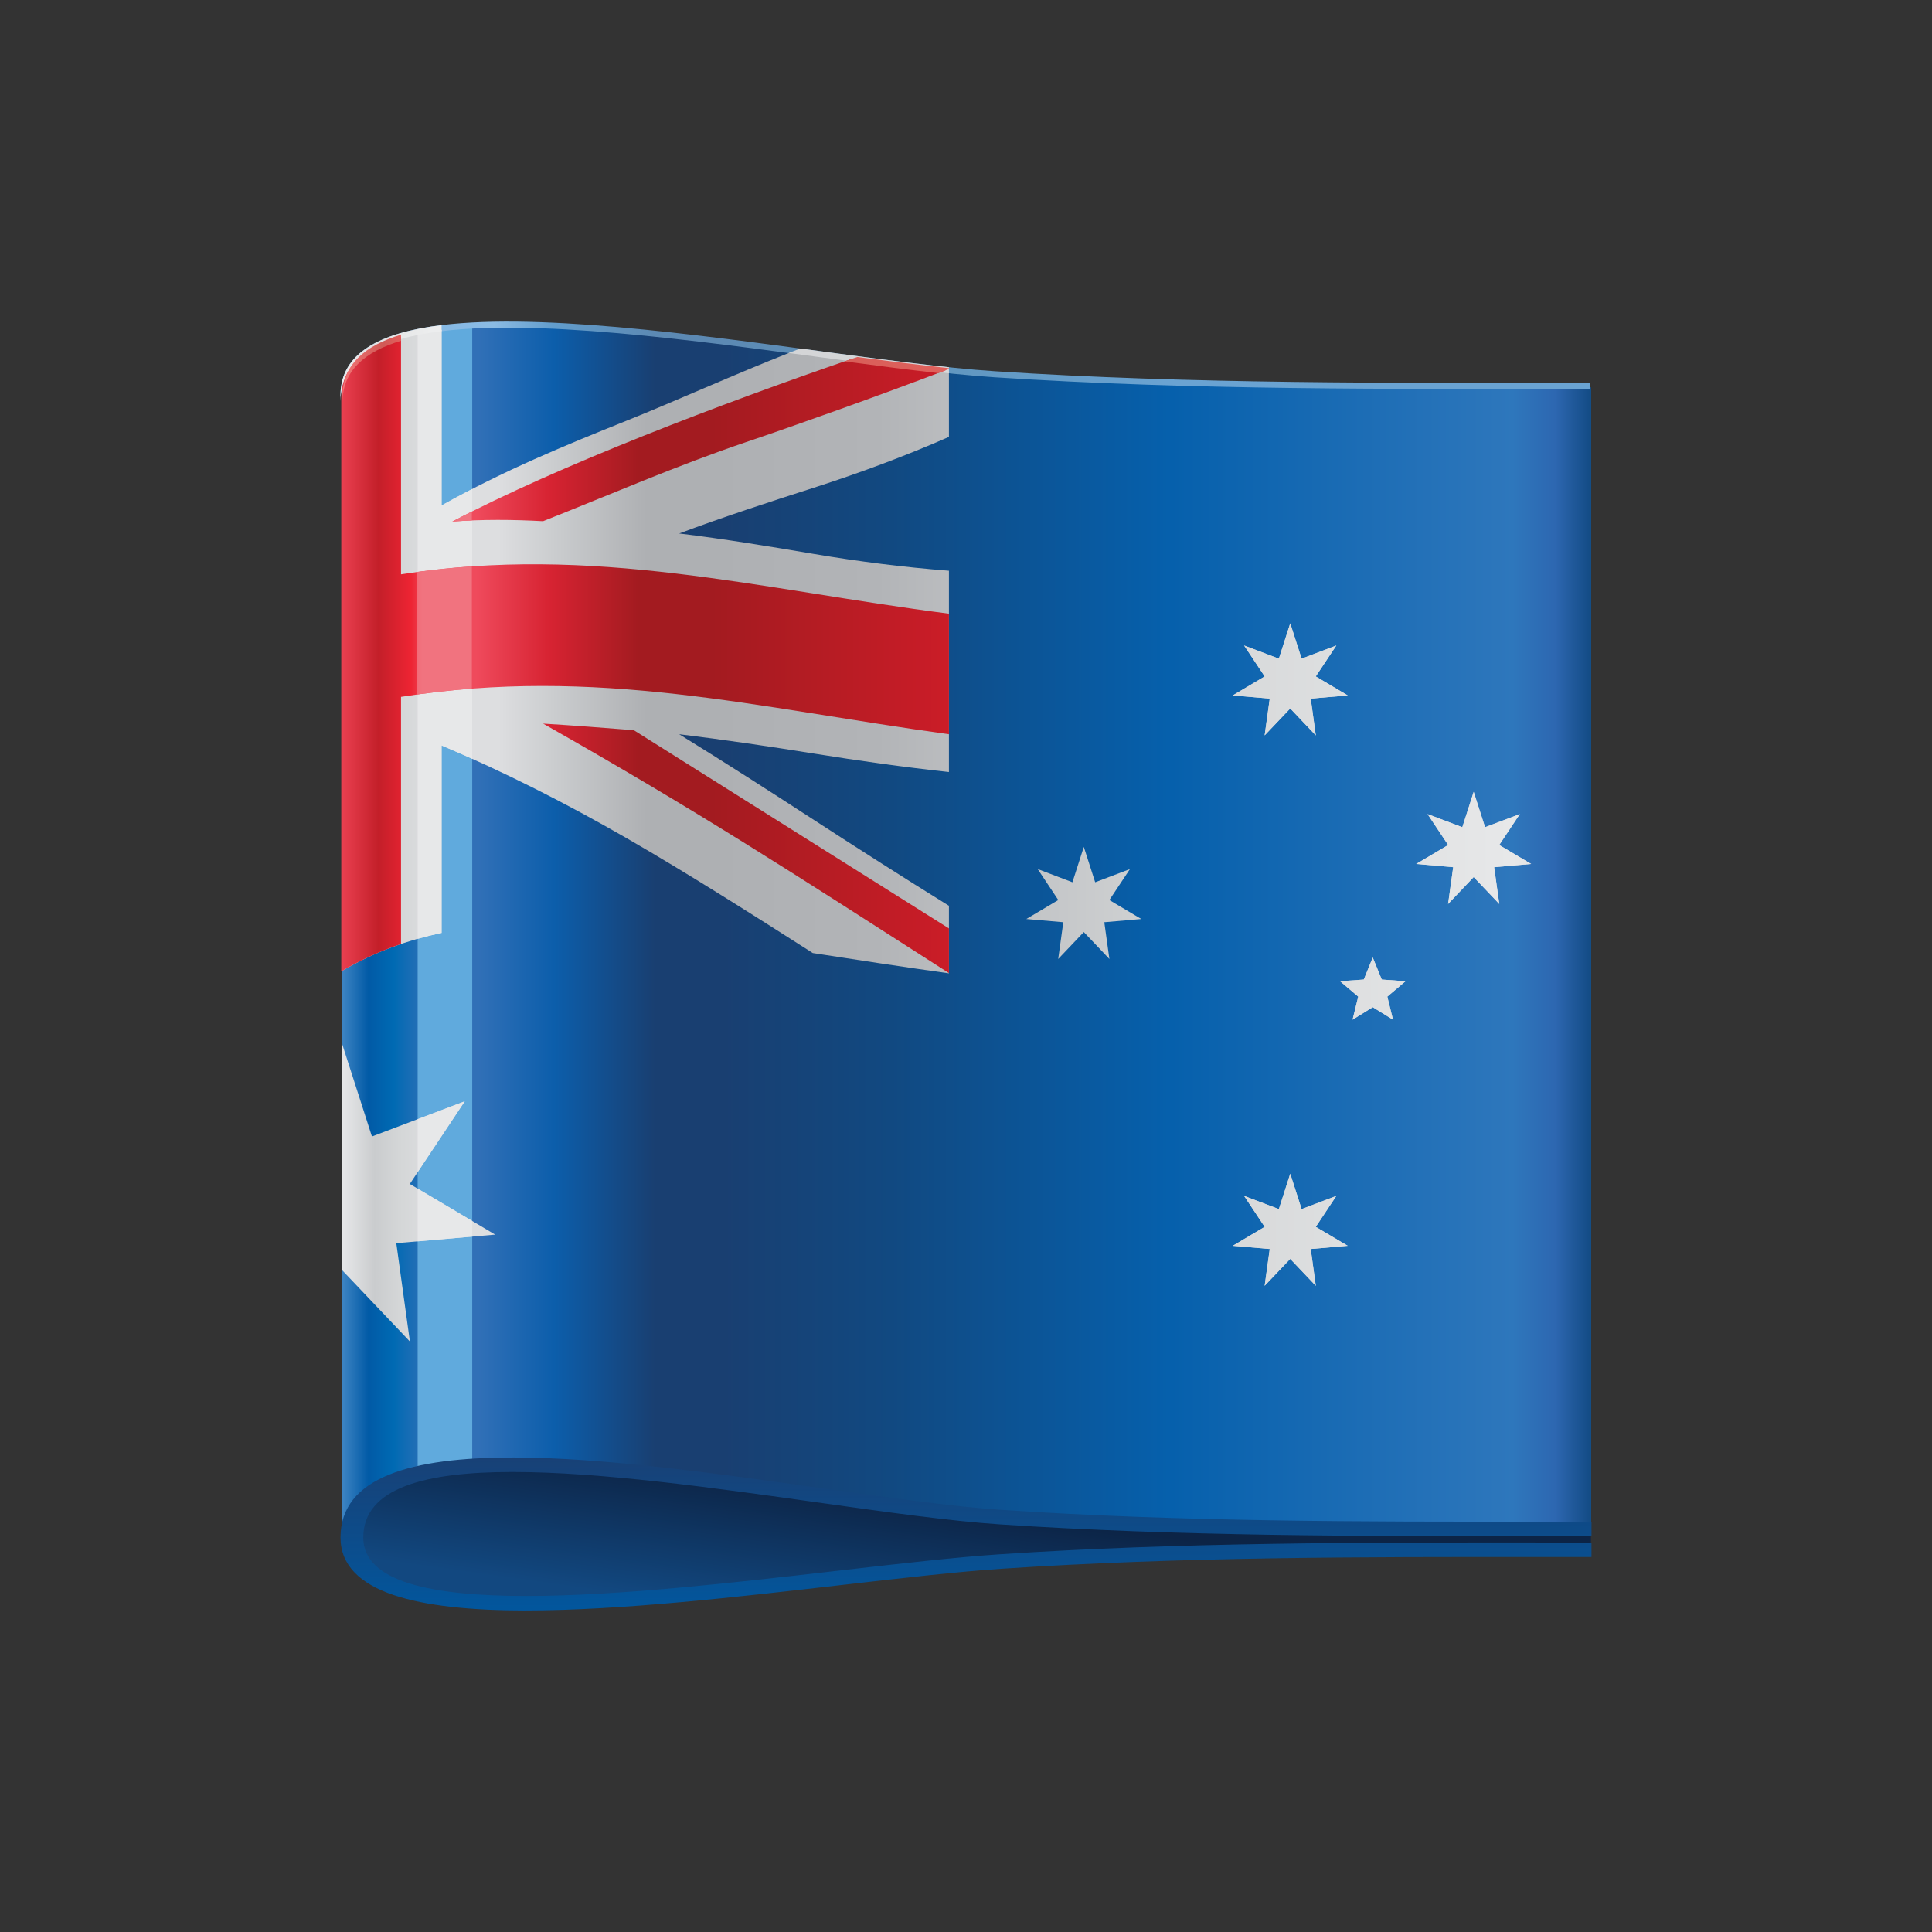 <?xml version="1.0" encoding="utf-8"?>
<!-- Generator: Adobe Illustrator 16.0.0, SVG Export Plug-In . SVG Version: 6.00 Build 0)  -->
<!DOCTYPE svg PUBLIC "-//W3C//DTD SVG 1.1//EN" "http://www.w3.org/Graphics/SVG/1.1/DTD/svg11.dtd">
<svg version="1.1" id="图形" xmlns="http://www.w3.org/2000/svg" xmlns:xlink="http://www.w3.org/1999/xlink" x="0px" y="0px"
	 width="1000.637px" height="1000.678px" viewBox="15.167 -16.333 1000.637 1000.678"
	 enable-background="new 15.167 -16.333 1000.637 1000.678" xml:space="preserve">
<rect x="15.167" y="-16.333" width="1000.637" height="1000.678" fill="#333333" stroke="none"/>
<g>
	<g>
		
			<linearGradient id="SVGID_1_" gradientUnits="userSpaceOnUse" x1="483.315" y1="158.461" x2="492.889" y2="226.584" gradientTransform="matrix(1 0 0 -1 24.945 992.038)">
			<stop  offset="0" style="stop-color:#124880"/>
			<stop  offset="1" style="stop-color:#0C2446"/>
		</linearGradient>
		<path fill="url(#SVGID_1_)" d="M839.16,784.32v-10.746c-102.55,0-205.938,0.672-308.212-6.039
			c-104.601-6.857-336.578-60.547-338.792,11.355c2.214,62.283,234.191,18.326,338.792,11.467
			C633.222,783.65,736.61,784.32,839.16,784.32z"/>
		
			<linearGradient id="SVGID_2_" gradientUnits="userSpaceOnUse" x1="595.902" y1="525.792" x2="159.286" y2="525.792" gradientTransform="matrix(1 0 0 -1 24.945 992.038)">
			<stop  offset="0" style="stop-color:#0660AC"/>
			<stop  offset="0.33" style="stop-color:#114981"/>
			<stop  offset="0.53" style="stop-color:#193F71"/>
			<stop  offset="0.61" style="stop-color:#193F71"/>
			<stop  offset="0.73" style="stop-color:#0C5EAB"/>
			<stop  offset="0.82" style="stop-color:#3170B7"/>
			<stop  offset="0.88" style="stop-color:#3170B7"/>
			<stop  offset="0.92" style="stop-color:#006AB3"/>
			<stop  offset="0.95" style="stop-color:#015AA6"/>
			<stop  offset="1" style="stop-color:#629DD4"/>
		</linearGradient>
		<path fill="url(#SVGID_2_)" d="M839.16,184.323v589.25c-102.55,0-205.938,0.674-308.212-6.037
			c-105.091-6.893-338.842-61.072-338.857,12.371v-589.25c0.017-73.441,233.768-19.264,338.857-12.373
			C633.222,184.997,736.61,184.323,839.16,184.323z"/>
		
			<linearGradient id="SVGID_3_" gradientUnits="userSpaceOnUse" x1="596.839" y1="513.984" x2="815.344" y2="513.984" gradientTransform="matrix(1 0 0 -1 24.945 992.038)">
			<stop  offset="0" style="stop-color:#0660AC"/>
			<stop  offset="0.81" style="stop-color:#2E77BC"/>
			<stop  offset="0.91" style="stop-color:#2D67B1"/>
			<stop  offset="1" style="stop-color:#114981"/>
		</linearGradient>
		<path fill="url(#SVGID_3_)" d="M839.16,184.323v589.25c-72.476,0-144.966,0.443-217.376-3.084V182.517
			C694.228,184.669,766.684,184.323,839.16,184.323z"/>
		<path fill="#60AADD" d="M231.483,745.777v-589.25c8.42-1.738,17.904-2.854,28.258-3.441v589.246
			C249.387,742.921,239.903,744.04,231.483,745.777z"/>
		
			<linearGradient id="SVGID_4_" gradientUnits="userSpaceOnUse" x1="490.541" y1="263.88" x2="490.541" y2="167.768" gradientTransform="matrix(1 0 0 -1 24.945 992.038)">
			<stop  offset="0" style="stop-color:#1B3E71"/>
			<stop  offset="1" style="stop-color:#0058A0"/>
		</linearGradient>
		<path fill="url(#SVGID_4_)" d="M839.44,790.081h-25.547c-93.217-0.066-186.975-0.115-279.777,6.068
			c-22.691,1.494-51.571,4.824-82.779,8.4c-53.899,6.205-114.725,13.209-163.652,13.209v0.02c-55.608,0-96.135-8.996-96.153-37.807
			l0,0c0-31.438,37.116-41.432,89.063-41.432v-0.016c46.896,0,106.293,8.354,160.228,15.932c35.245,4.939,68.125,9.568,93.295,11.24
			c92.788,6.188,186.561,6.137,279.776,6.07h25.548v7.516h-25.548c-93.578,0.031-187.729,0.1-280.991-6.104
			c-25.744-1.725-58.986-6.4-94.625-11.402c-53.229-7.48-111.869-15.734-157.683-15.734l0,0c-45.057,0-77.265,8.172-77.265,33.932
			h-0.019c0,23.068,35.572,30.289,84.373,30.289l0,0c47.844,0,108.129-6.939,161.57-13.092c31.487-3.611,60.625-6.961,83.646-8.502
			c93.264-6.201,187.414-6.15,280.992-6.104h25.547V790.081z"/>
		
			<linearGradient id="SVGID_5_" gradientUnits="userSpaceOnUse" x1="595.331" y1="821.198" x2="158.716" y2="821.198" gradientTransform="matrix(1 0 0 -1 24.945 992.038)">
			<stop  offset="0" style="stop-color:#6AA3D2"/>
			<stop  offset="0.33" style="stop-color:#5E93BB"/>
			<stop  offset="0.53" style="stop-color:#5C89B3"/>
			<stop  offset="0.61" style="stop-color:#5C89B3"/>
			<stop  offset="0.73" style="stop-color:#629DCC"/>
			<stop  offset="0.8" style="stop-color:#8BBBE4"/>
			<stop  offset="0.88" style="stop-color:#83B7E3"/>
			<stop  offset="0.92" style="stop-color:#81ABCE"/>
			<stop  offset="0.95" style="stop-color:#629DCC"/>
			<stop  offset="1" style="stop-color:#98BFE4"/>
		</linearGradient>
		<path fill="url(#SVGID_5_)" d="M838.586,181.976v3.137c-102.551,0-205.955,0.674-308.228-6.037
			c-105.094-6.893-338.83-61.072-338.83,12.371v-3.15c0-73.443,233.736-19.23,338.83-12.355
			C632.631,182.65,736.038,181.976,838.586,181.976z"/>
	</g>
	<g>
		<g>
			
				<linearGradient id="SVGID_6_" gradientUnits="userSpaceOnUse" x1="594.131" y1="391.086" x2="167.147" y2="391.086" gradientTransform="matrix(1 0 0 -1 24.945 992.038)">
				<stop  offset="0" style="stop-color:#D4D6D7"/>
				<stop  offset="0.35" style="stop-color:#B2B4B7"/>
				<stop  offset="0.55" style="stop-color:#AEB0B3"/>
				<stop  offset="0.63" style="stop-color:#AEB0B3"/>
				<stop  offset="0.74" style="stop-color:#CACCCE"/>
				<stop  offset="0.81" style="stop-color:#DDDEE0"/>
				<stop  offset="0.89" style="stop-color:#DDDEE0"/>
				<stop  offset="0.93" style="stop-color:#D4D6D7"/>
				<stop  offset="0.96" style="stop-color:#CACCCE"/>
				<stop  offset="1" style="stop-color:#E7E8E9"/>
			</linearGradient>
			<polygon fill="url(#SVGID_6_)" points="192.089,641.224 192.089,523.45 207.808,572.277 255.866,554.064 227.432,596.874 
				271.635,623.109 220.426,627.54 227.463,678.454 			"/>
			<path fill="#E7E8E9" d="M231.483,626.591v-27.307l28.258,16.77v8.074L231.483,626.591L231.483,626.591z M231.483,590.753v-27.451
				l24.383-9.238L231.483,590.753z"/>
		</g>
		<g>
			
				<linearGradient id="SVGID_7_" gradientUnits="userSpaceOnUse" x1="606.085" y1="513.976" x2="155.096" y2="513.976" gradientTransform="matrix(1 0 0 -1 24.945 992.038)">
				<stop  offset="0" style="stop-color:#D4D6D7"/>
				<stop  offset="0.35" style="stop-color:#B2B4B7"/>
				<stop  offset="0.55" style="stop-color:#AEB0B3"/>
				<stop  offset="0.63" style="stop-color:#AEB0B3"/>
				<stop  offset="0.74" style="stop-color:#CACCCE"/>
				<stop  offset="0.81" style="stop-color:#DDDEE0"/>
				<stop  offset="0.89" style="stop-color:#DDDEE0"/>
				<stop  offset="0.93" style="stop-color:#D4D6D7"/>
				<stop  offset="0.96" style="stop-color:#CACCCE"/>
				<stop  offset="1" style="stop-color:#E7E8E9"/>
			</linearGradient>
			<path fill="url(#SVGID_7_)" d="M683.417,591.575l5.891,18.311l17.982-6.824l-10.648,16.029l16.555,9.811l-19.165,1.658
				l2.626,19.066l-13.24-13.947l-13.259,13.947l2.643-19.066l-19.165-1.658l16.539-9.811l-10.648-16.029l18.001,6.824
				L683.417,591.575L683.417,591.575z M726.159,479.575l4.658,11.418l12.306,0.885l-9.416,7.959l2.938,11.961L726.16,505.3
				l-10.47,6.498l2.953-11.961l-9.419-7.959l12.291-0.885L726.159,479.575L726.159,479.575z M778.434,393.79l5.891,18.311
				l17.998-6.793l-10.664,16.016l16.539,9.812l-19.166,1.674l2.661,19.049l-13.259-13.945l-13.26,13.945l2.643-19.049l-19.162-1.674
				l16.555-9.812l-10.664-16.016l17.998,6.793L778.434,393.79L778.434,393.79z M683.417,306.499l5.891,18.311l17.982-6.824
				l-10.648,16.029l16.555,9.828l-19.165,1.658l2.626,19.049l-13.24-13.945l-13.259,13.945l2.643-19.049l-19.165-1.658l16.539-9.828
				l-10.648-16.029l18.001,6.824L683.417,306.499L683.417,306.499z M576.5,422.308l5.89,18.312l17.999-6.828l-10.648,16.033
				l16.539,9.828l-19.166,1.656l2.644,19.049L576.5,466.411l-13.26,13.947l2.643-19.049l-19.165-1.656l16.559-9.828l-10.648-16.033
				l17.982,6.828L576.5,422.308z"/>
			
				<linearGradient id="SVGID_8_" gradientUnits="userSpaceOnUse" x1="596.853" y1="513.975" x2="815.336" y2="513.975" gradientTransform="matrix(1 0 0 -1 24.945 992.038)">
				<stop  offset="0" style="stop-color:#D4D6D7"/>
				<stop  offset="0.81" style="stop-color:#E7E8E9"/>
				<stop  offset="0.91" style="stop-color:#DDDEE0"/>
				<stop  offset="1" style="stop-color:#CACCCE"/>
			</linearGradient>
			<path fill="url(#SVGID_8_)" d="M683.417,591.575l5.891,18.311l17.982-6.824l-10.648,16.029l16.555,9.811l-19.165,1.658
				l2.626,19.066l-13.24-13.947l-13.259,13.947l2.643-19.066l-19.165-1.658l16.539-9.811l-10.648-16.029l18.001,6.824
				L683.417,591.575L683.417,591.575z M726.159,479.575l4.658,11.418l12.306,0.885l-9.416,7.959l2.938,11.961L726.16,505.3
				l-10.47,6.498l2.953-11.961l-9.419-7.959l12.291-0.885L726.159,479.575L726.159,479.575z M778.434,393.79l5.891,18.311
				l17.998-6.793l-10.664,16.016l16.539,9.812l-19.166,1.674l2.661,19.049l-13.259-13.945l-13.26,13.945l2.643-19.049l-19.162-1.674
				l16.555-9.812l-10.664-16.016l17.998,6.793L778.434,393.79L778.434,393.79z M683.417,306.499l5.891,18.311l17.982-6.824
				l-10.648,16.029l16.555,9.828l-19.165,1.658l2.626,19.049l-13.24-13.945l-13.259,13.945l2.643-19.049l-19.165-1.658l16.539-9.828
				l-10.648-16.029l18.001,6.824L683.417,306.499z"/>
		</g>
	</g>
	<g>
		
			<linearGradient id="SVGID_9_" gradientUnits="userSpaceOnUse" x1="594.053" y1="670.904" x2="167.146" y2="670.904" gradientTransform="matrix(1 0 0 -1 24.945 992.038)">
			<stop  offset="0" style="stop-color:#D4D6D7"/>
			<stop  offset="0.35" style="stop-color:#B2B4B7"/>
			<stop  offset="0.55" style="stop-color:#AEB0B3"/>
			<stop  offset="0.63" style="stop-color:#AEB0B3"/>
			<stop  offset="0.74" style="stop-color:#CACCCE"/>
			<stop  offset="0.81" style="stop-color:#DDDEE0"/>
			<stop  offset="0.89" style="stop-color:#DDDEE0"/>
			<stop  offset="0.93" style="stop-color:#D4D6D7"/>
			<stop  offset="0.96" style="stop-color:#CACCCE"/>
			<stop  offset="1" style="stop-color:#E7E8E9"/>
		</linearGradient>
		<path fill="url(#SVGID_9_)" d="M192.089,486.644V190.657c0-21.691,20.38-32.229,51.784-36.164v90.953
			c32.028-17.969,64.256-31.258,96.118-44.008c23.66-9.467,56.707-24.367,85.289-35.559c29.272,3.871,57.312,7.764,81.369,10.271
			v33.803c-23.301,10.205-46.584,18.803-69.885,26.285c-23.216,7.432-46.582,15.061-69.833,23.725
			c23.251,2.84,46.566,6.662,69.833,10.617c23.251,3.922,46.584,6.893,69.885,8.682c0,17.393,0,34.783,0,52.145
			c0,17.359,0,34.754,0,52.111c-23.301-2.525-46.634-5.807-69.885-9.549c-23.25-3.725-46.582-7.188-69.833-10.025
			c23.251,14.355,46.583,29.289,69.833,44.416c23.267,15.115,46.584,29.996,69.885,44.436c0,11.684,0,23.332,0,34.98
			c-23.531-3.279-47.027-6.859-70.507-10.502c-32.063-20.443-63.959-40.758-96.151-59.332
			c-31.832-18.344-64.09-34.686-96.118-48.174c0,16.182,0,32.391,0,48.551c0,16.197,0,32.375,0,48.537
			C226.612,470.515,209.349,476.519,192.089,486.644z"/>
		<path fill="#E7E8E9" d="M231.483,469.909V156.529c3.906-0.82,8.059-1.477,12.393-2.035v90.953
			c5.282-2.971,10.562-5.793,15.865-8.533v139.766c-5.303-2.381-10.583-4.678-15.865-6.91c0,16.182,0,32.391,0,48.551
			c0,16.197,0,32.375,0,48.537C239.739,467.726,235.619,468.743,231.483,469.909z"/>
		
			<linearGradient id="SVGID_10_" gradientUnits="userSpaceOnUse" x1="593.467" y1="820.283" x2="166.579" y2="820.282" gradientTransform="matrix(1 0 0 -1 24.945 992.038)">
			<stop  offset="0" style="stop-color:#E6E7E7"/>
			<stop  offset="0.35" style="stop-color:#D4D6D7"/>
			<stop  offset="0.55" style="stop-color:#D3D4D6"/>
			<stop  offset="0.63" style="stop-color:#D3D4D6"/>
			<stop  offset="0.74" style="stop-color:#E2E2E4"/>
			<stop  offset="0.81" style="stop-color:#ECEDEE"/>
			<stop  offset="0.89" style="stop-color:#ECEDEE"/>
			<stop  offset="0.93" style="stop-color:#E6E7E7"/>
			<stop  offset="0.96" style="stop-color:#E2E2E4"/>
			<stop  offset="1" style="stop-color:#ECEDEE"/>
		</linearGradient>
		<path fill="url(#SVGID_10_)" d="M506.651,177.003c-24.465-2.557-53.115-6.527-83.012-10.5l6.008-2.328
			c27.713,3.709,54.178,7.314,77.004,9.682V177.003L506.651,177.003z M243.875,155.181c-31.735,3.893-52.346,14.441-52.346,36.266
			v-3.15c0-21.809,20.609-32.357,52.346-36.23V155.181z"/>
	</g>
	<g>
		
			<linearGradient id="SVGID_11_" gradientUnits="userSpaceOnUse" x1="586.258" y1="669.198" x2="165.27" y2="669.198" gradientTransform="matrix(1 0 0 -1 24.945 992.038)">
			<stop  offset="0" style="stop-color:#EC1E2E"/>
			<stop  offset="0.54" style="stop-color:#A31B20"/>
			<stop  offset="0.63" style="stop-color:#A31B20"/>
			<stop  offset="0.74" style="stop-color:#D72332"/>
			<stop  offset="0.83" style="stop-color:#EF4A5C"/>
			<stop  offset="0.89" style="stop-color:#EF4D5C"/>
			<stop  offset="0.91" style="stop-color:#ED2433"/>
			<stop  offset="0.95" style="stop-color:#C31F29"/>
			<stop  offset="1" style="stop-color:#EE4354"/>
		</linearGradient>
		<path fill="url(#SVGID_11_)" d="M506.651,487.644c-82.486-52.832-128.84-83.154-210.205-129.199
			c15.652,0.953,31.323,2.168,46.991,3.416l163.214,102.664V487.644L506.651,487.644z M191.926,486.759
			c10.303-6.072,20.641-10.684,30.943-14.178V344.599c101.55-15.965,183.362,5.578,283.78,19.359v-62.449
			c-98.565-12.664-184.247-36.031-283.78-20.379V158.036c-19.265,5.613-30.943,15.637-30.943,32.027V486.759L191.926,486.759z
			 M456.54,169.476c17.195,2.279,33.554,4.348,48.42,5.938c-35.477,13.539-78.644,28.881-103.438,37.25
			c-35.261,11.928-70.06,27.055-105.075,40.938c-15.703-0.854-31.375-0.984-47.027,0.195
			C304.355,224.917,388.836,192.691,456.54,169.476z"/>
		
			<linearGradient id="SVGID_12_" gradientUnits="userSpaceOnUse" x1="577.555" y1="696.067" x2="163.249" y2="696.067" gradientTransform="matrix(1 0 0 -1 24.945 992.038)">
			<stop  offset="0" style="stop-color:#F05A65"/>
			<stop  offset="0.35" style="stop-color:#C8555F"/>
			<stop  offset="0.44" style="stop-color:#BF545E"/>
			<stop  offset="0.54" style="stop-color:#B0535B"/>
			<stop  offset="0.63" style="stop-color:#BE545D"/>
			<stop  offset="0.71" style="stop-color:#F05B67"/>
			<stop  offset="0.8" style="stop-color:#F1737F"/>
			<stop  offset="0.89" style="stop-color:#F1737F"/>
			<stop  offset="0.91" style="stop-color:#F05B67"/>
			<stop  offset="0.95" style="stop-color:#BC5461"/>
			<stop  offset="1" style="stop-color:#F16C77"/>
		</linearGradient>
		<path fill="url(#SVGID_12_)" d="M231.303,343.349v-63.465c9.533-1.295,18.951-2.264,28.255-2.887v63.334
			C250.305,341.023,240.887,342.04,231.303,343.349L231.303,343.349z M259.558,248.595v4.611c-3.378,0.129-6.759,0.326-10.14,0.588
			C252.7,252.089,256.081,250.351,259.558,248.595z"/>
		
			<linearGradient id="SVGID_13_" gradientUnits="userSpaceOnUse" x1="588.457" y1="817.51" x2="167.571" y2="817.51" gradientTransform="matrix(1 0 0 -1 24.945 992.038)">
			<stop  offset="0" style="stop-color:#F16864"/>
			<stop  offset="0.54" style="stop-color:#CD5A54"/>
			<stop  offset="0.63" style="stop-color:#C35752"/>
			<stop  offset="0.74" style="stop-color:#F06562"/>
			<stop  offset="0.83" style="stop-color:#F27B7E"/>
			<stop  offset="0.89" style="stop-color:#F27B7E"/>
			<stop  offset="0.91" style="stop-color:#F06361"/>
			<stop  offset="0.95" style="stop-color:#D05A56"/>
			<stop  offset="1" style="stop-color:#F27576"/>
		</linearGradient>
		<path fill="url(#SVGID_13_)" d="M501.071,176.89c-14.963-1.656-31.339-3.771-48.483-6.053l6.594-2.266
			c16.867,2.215,32.899,4.232,47.471,5.773v0.428L501.071,176.89L501.071,176.89z M222.87,160.173
			c-18.9,5.656-30.319,15.637-30.319,31.863v-3.15c0-16.213,11.419-26.189,30.319-31.865V160.173z"/>
	</g>
</g>
</svg>
